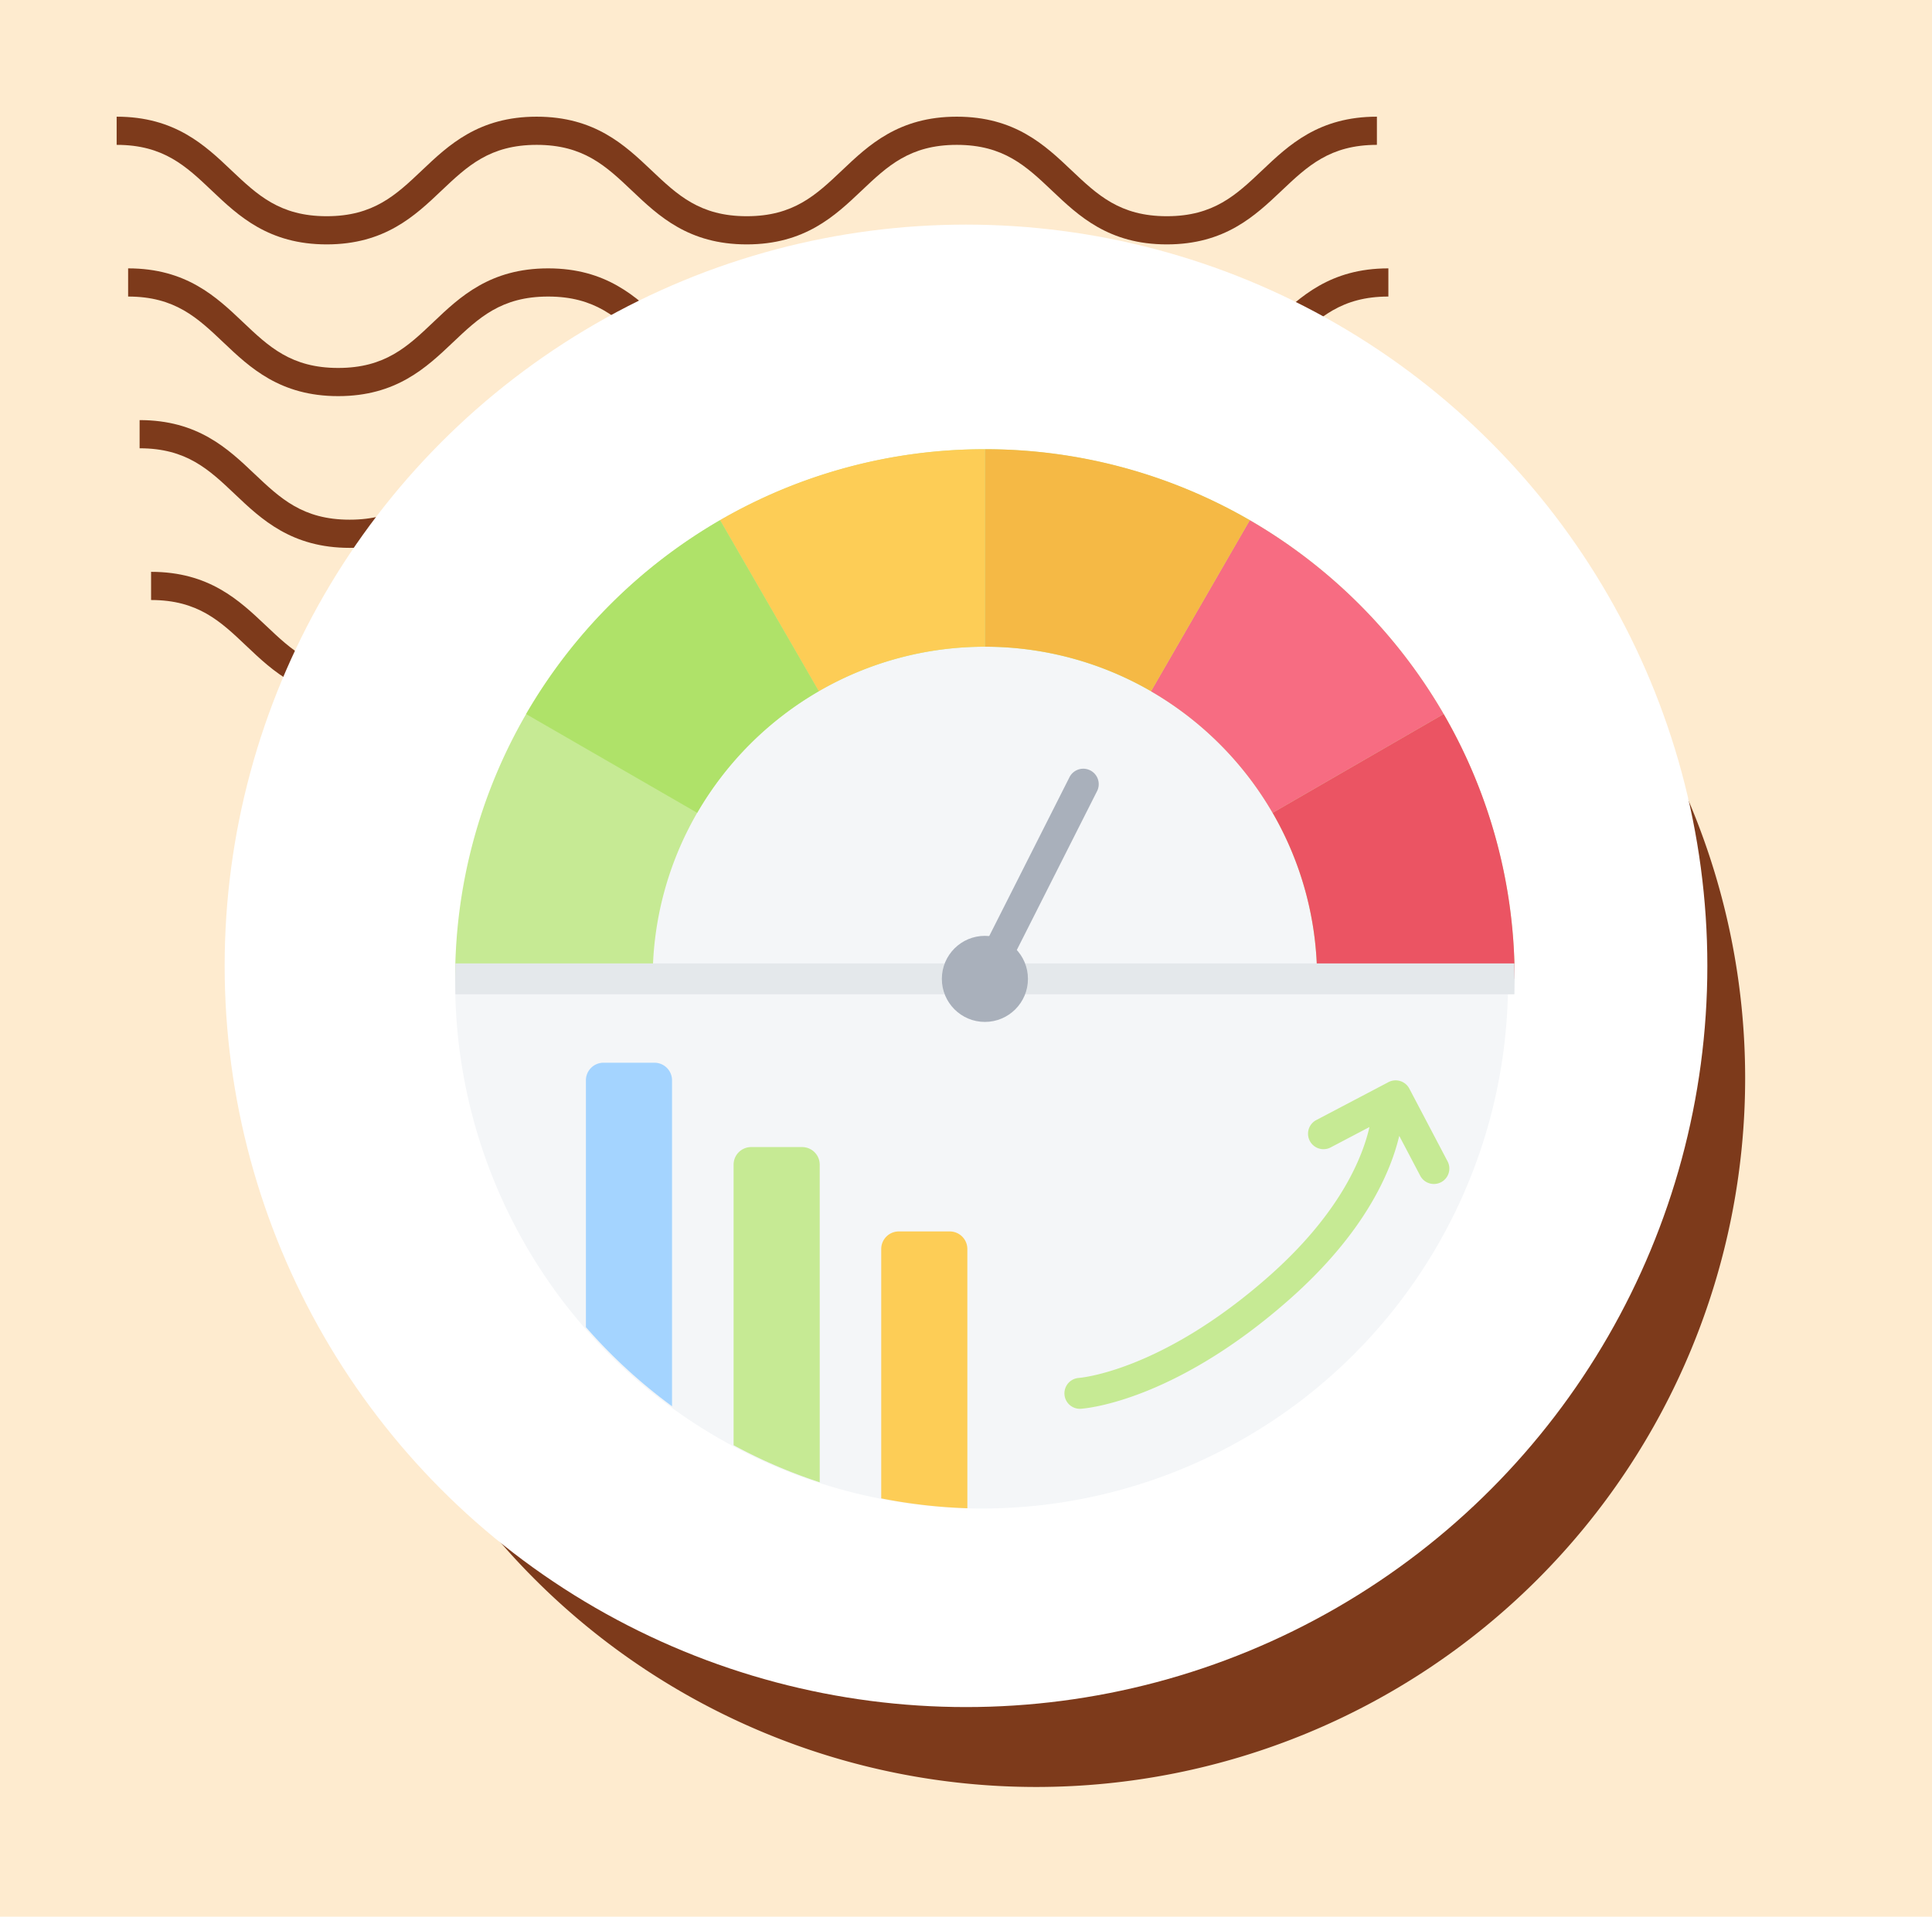 <svg xmlns="http://www.w3.org/2000/svg" xmlns:xlink="http://www.w3.org/1999/xlink" width="129" height="128" viewBox="0 0 129 128">
  <defs>
    <clipPath id="clip-path">
      <rect id="Rectangle_400938" data-name="Rectangle 400938" width="120" height="120" fill="none"/>
    </clipPath>
    <clipPath id="clip-path-2">
      <rect id="Rectangle_400938-2" data-name="Rectangle 400938" width="113" height="113" transform="translate(0.211 0.211)" fill="none"/>
    </clipPath>
    <clipPath id="clip-path-3">
      <rect id="Rectangle_401073" data-name="Rectangle 401073" width="86.443" height="38.93" fill="#7d3a1b"/>
    </clipPath>
  </defs>
  <g id="Group_1118906" data-name="Group 1118906" transform="translate(-375.867 -2541)">
    <g id="Group_1118798" data-name="Group 1118798" transform="translate(0 -96)">
      <g id="Grupo_108927" data-name="Grupo 108927" transform="translate(-14.133 -1830)">
        <path id="Rectángulo_36179" data-name="Rectángulo 36179" d="M0,0H129V128H0Z" transform="translate(390 4467)" fill="#feebcf"/>
      </g>
      <g id="Group_1099431" data-name="Group 1099431" transform="translate(118.656 -2639.211)">
        <g id="Group_1099379" data-name="Group 1099379" transform="translate(265 5284)">
          <rect id="Rectangle_401103" data-name="Rectangle 401103" width="113" height="113" transform="translate(0.211 0.211)" fill="none"/>
          <g id="Group_1099348" data-name="Group 1099348">
            <g id="Group_1099282" data-name="Group 1099282">
              <g id="Group_1099281" data-name="Group 1099281" clip-path="url(#clip-path-3)">
                <path id="Path_873375" data-name="Path 873375" d="M70.12,8.532c-3.88,0-5.887-1.9-7.658-3.581C60.723,3.3,59.226,1.882,56.1,1.882S51.467,3.3,49.728,4.95c-1.771,1.679-3.775,3.581-7.658,3.581s-5.886-1.9-7.658-3.581C32.674,3.3,31.177,1.882,28.046,1.882S23.418,3.3,21.682,4.95C19.911,6.629,17.9,8.532,14.024,8.532S8.135,6.629,6.364,4.95C4.628,3.3,3.131,1.882,0,1.882V0C3.88,0,5.887,1.906,7.658,3.581,9.4,5.23,10.893,6.65,14.024,6.65s4.628-1.419,6.364-3.066C22.157,1.906,24.166,0,28.046,0s5.89,1.906,7.658,3.581C37.442,5.23,38.939,6.65,42.07,6.65S46.7,5.23,48.437,3.581C50.205,1.906,52.215,0,56.1,0s5.89,1.906,7.658,3.581C65.491,5.23,66.988,6.65,70.12,6.65s4.628-1.419,6.367-3.069C78.255,1.906,80.261,0,84.144,0V1.882c-3.131,0-4.628,1.422-6.367,3.069C76.006,6.629,74,8.532,70.12,8.532" transform="translate(2.299 30.399)" fill="#7d3a1b"/>
                <path id="Path_873376" data-name="Path 873376" d="M70.12,8.532c-3.88,0-5.889-1.9-7.658-3.584C60.723,3.3,59.226,1.882,56.1,1.882S51.467,3.3,49.728,4.947c-1.768,1.682-3.775,3.584-7.658,3.584s-5.889-1.9-7.658-3.584C32.674,3.3,31.177,1.882,28.046,1.882S23.418,3.3,21.682,4.947C19.911,6.629,17.9,8.532,14.025,8.532s-5.889-1.9-7.661-3.584C4.628,3.3,3.131,1.882,0,1.882V0C3.88,0,5.889,1.9,7.658,3.581,9.4,5.23,10.893,6.65,14.025,6.65s4.628-1.419,6.364-3.069C22.157,1.9,24.166,0,28.046,0s5.889,1.9,7.661,3.581C37.442,5.23,38.939,6.65,42.071,6.65S46.7,5.23,48.437,3.581C50.206,1.9,52.215,0,56.1,0s5.89,1.9,7.658,3.581C65.491,5.23,66.988,6.65,70.12,6.65s4.628-1.419,6.367-3.069C78.257,1.9,80.264,0,84.147,0V1.882c-3.131,0-4.631,1.422-6.37,3.066C76.006,6.629,74,8.532,70.12,8.532" transform="translate(1.533 20.266)" fill="#7d3a1b"/>
                <path id="Path_873377" data-name="Path 873377" d="M70.119,8.532c-3.88,0-5.889-1.9-7.658-3.584C60.723,3.3,59.226,1.882,56.1,1.882S51.467,3.3,49.728,4.947C47.96,6.629,45.95,8.532,42.071,8.532s-5.89-1.9-7.658-3.584C32.674,3.3,31.177,1.882,28.046,1.882S23.418,3.3,21.682,4.947C19.911,6.629,17.9,8.532,14.025,8.532s-5.89-1.9-7.661-3.584C4.628,3.3,3.131,1.882,0,1.882V0C3.88,0,5.889,1.9,7.658,3.581,9.393,5.23,10.893,6.65,14.025,6.65s4.628-1.419,6.364-3.069C22.156,1.9,24.166,0,28.046,0s5.89,1.9,7.661,3.581C37.442,5.23,38.939,6.65,42.071,6.65S46.7,5.23,48.437,3.581C50.205,1.9,52.215,0,56.1,0s5.889,1.9,7.658,3.581C65.491,5.23,66.988,6.65,70.119,6.65s4.628-1.419,6.367-3.069C78.257,1.9,80.261,0,84.147,0V1.882c-3.131,0-4.631,1.422-6.37,3.066C76.006,6.629,74,8.532,70.119,8.532" transform="translate(0.766 10.133)" fill="#7d3a1b"/>
                <path id="Path_873378" data-name="Path 873378" d="M70.12,8.529c-3.88,0-5.887-1.9-7.658-3.581C60.723,3.3,59.226,1.882,56.095,1.882S51.467,3.3,49.731,4.947C47.96,6.626,45.953,8.529,42.07,8.529s-5.887-1.9-7.658-3.581C32.674,3.3,31.177,1.882,28.046,1.882S23.418,3.3,21.682,4.944C19.914,6.626,17.9,8.529,14.024,8.529s-5.89-1.9-7.661-3.581C4.628,3.3,3.131,1.882,0,1.882V0C3.88,0,5.89,1.9,7.658,3.581,9.4,5.228,10.893,6.647,14.024,6.647s4.628-1.419,6.364-3.066C22.159,1.9,24.166,0,28.046,0s5.887,1.9,7.661,3.581c1.736,1.646,3.233,3.066,6.364,3.066S46.7,5.228,48.437,3.581C50.208,1.9,52.215,0,56.095,0s5.887,1.9,7.658,3.581c1.739,1.646,3.236,3.066,6.367,3.066s4.628-1.419,6.367-3.066C78.257,1.9,80.264,0,84.147,0V1.882c-3.134,0-4.631,1.419-6.37,3.066C76.006,6.626,74,8.529,70.12,8.529" transform="translate(0 0.003)" fill="#7d3a1b"/>
              </g>
            </g>
          </g>
          <path id="Path_873425" data-name="Path 873425" d="M47.337,0A47.337,47.337,0,1,1,0,47.337,47.337,47.337,0,0,1,47.337,0Z" transform="translate(14.061 16.873)" fill="#7d3a1b"/>
          <circle id="Ellipse_11503" data-name="Ellipse 11503" cx="49.5" cy="49.5" r="49.5" transform="translate(7.211 7.211)" fill="#fff"/>
        </g>
      </g>
      <g id="Group_1118644" data-name="Group 1118644" transform="translate(391.258 2652)">
        <circle id="Ellipse_11646" data-name="Ellipse 11646" cx="35.15" cy="35.15" r="35.15" transform="translate(15 15.442)" fill="#fff"/>
        <circle id="Ellipse_11647" data-name="Ellipse 11647" cx="35.15" cy="35.15" r="35.15" transform="translate(15 15.442)" fill="#f4f6f8"/>
        <path id="Path_905892" data-name="Path 905892" d="M213.786,387.924a35.4,35.4,0,0,1-5.751-.659V370.613a1.174,1.174,0,0,1,1.175-1.175h3.4a1.175,1.175,0,0,1,1.175,1.175Z" transform="translate(-164.586 -302.201)" fill="#fdcd56" fill-rule="evenodd"/>
        <path id="Path_905893" data-name="Path 905893" d="M146.894,353.6a35.162,35.162,0,0,1-5.751-2.475V332.388a1.174,1.174,0,0,1,1.175-1.175h3.4a1.174,1.174,0,0,1,1.175,1.175Z" transform="translate(-107.552 -269.61)" fill="#c6ea94" fill-rule="evenodd"/>
        <path id="Path_905894" data-name="Path 905894" d="M80,315.929a35.612,35.612,0,0,1-5.751-5.28V294.163a1.175,1.175,0,0,1,1.175-1.175h3.4A1.175,1.175,0,0,1,80,294.163Z" transform="translate(-50.519 -237.018)" fill="#a4d4ff" fill-rule="evenodd"/>
        <path id="Path_905895" data-name="Path 905895" d="M69.581,39.28a22.316,22.316,0,0,0-8.119-8.119,22.185,22.185,0,0,0-22.182,0,22.314,22.314,0,0,0-8.12,8.12,22.066,22.066,0,0,0-2.971,11.091H15a35.186,35.186,0,0,1,4.738-17.686A35.583,35.583,0,0,1,32.687,19.738a35.375,35.375,0,0,1,35.371,0A35.584,35.584,0,0,1,81,32.684a35.186,35.186,0,0,1,4.739,17.687H72.553A22.066,22.066,0,0,0,69.581,39.28Z" transform="translate(0 0)" fill="#c6ea94" fill-rule="evenodd"/>
        <path id="Path_905896" data-name="Path 905896" d="M385.346,141.589l11.422-6.6a35.186,35.186,0,0,1,4.739,17.687H388.317A22.066,22.066,0,0,0,385.346,141.589Z" transform="translate(-315.765 -102.309)" fill="#eb5463" fill-rule="evenodd"/>
        <path id="Path_905897" data-name="Path 905897" d="M330.259,58.576l6.595-11.422A35.584,35.584,0,0,1,349.8,60.1l-11.422,6.6a22.316,22.316,0,0,0-8.119-8.119Z" transform="translate(-268.796 -27.415)" fill="#f76c82" fill-rule="evenodd"/>
        <path id="Path_905898" data-name="Path 905898" d="M266.092,31.161A22.066,22.066,0,0,0,255,28.189V15a35.186,35.186,0,0,1,17.687,4.739Z" transform="translate(-204.629 0)" fill="#f5b945" fill-rule="evenodd"/>
        <path id="Path_905899" data-name="Path 905899" d="M135.009,19.737A35.187,35.187,0,0,1,152.693,15V28.189A22.065,22.065,0,0,0,141.6,31.16Z" transform="translate(-102.322 0)" fill="#fdcd56" fill-rule="evenodd"/>
        <path id="Path_905900" data-name="Path 905900" d="M58.573,66.687,47.151,60.093A35.583,35.583,0,0,1,60.1,47.145l6.594,11.423A22.314,22.314,0,0,0,58.573,66.687Z" transform="translate(-27.413 -27.407)" fill="#afe269" fill-rule="evenodd"/>
        <path id="Path_905901" data-name="Path 905901" d="M313.266,304.692c-.56,2.372-2.257,6.442-7.35,10.936-7.929,7-13.935,7.291-13.935,7.291a1.032,1.032,0,0,1-.121-2.06s5.437-.379,12.691-6.779c4.805-4.24,6.277-8,6.726-9.977l-2.6,1.366a1.032,1.032,0,0,1-.96-1.827l4.829-2.538a1.032,1.032,0,0,1,1.393.433l2.538,4.828a1.032,1.032,0,1,1-1.826.96Z" transform="translate(-235.229 -243.838)" fill="#c6ea94" fill-rule="evenodd"/>
        <path id="Path_905902" data-name="Path 905902" d="M15.015,250.063Q15,249.549,15,249.032T15.015,248H85.727q.015.514.015,1.032t-.015,1.032Z" transform="translate(0 -198.661)" fill="#e4e8eb" fill-rule="evenodd"/>
        <g id="Group_1118643" data-name="Group 1118643" transform="translate(47.497 36.315)">
          <path id="Path_905903" data-name="Path 905903" d="M254.689,160.193a1.032,1.032,0,0,1,1.842.93l-6.579,13.024a1.032,1.032,0,0,1-1.842-.93Z" transform="translate(-246.157 -159.626)" fill="#a9b0bb" fill-rule="evenodd"/>
          <circle id="Ellipse_11648" data-name="Ellipse 11648" cx="2.874" cy="2.874" r="2.874" transform="translate(0 11.182)" fill="#a9b0bb"/>
        </g>
      </g>
    </g>
  </g>
</svg>
